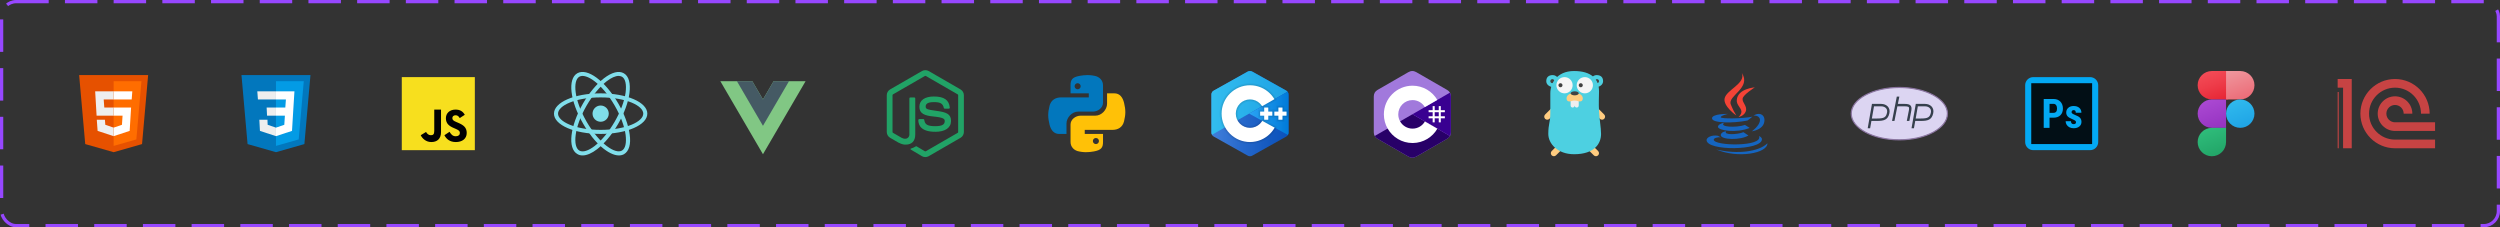 <svg width="770" height="70" viewBox="0 0 770 70" fill="none" xmlns="http://www.w3.org/2000/svg">
<rect x="0" y="0" width="770" height="70" fill="#333333" stroke="none"/>
<path d="M45.625 23.125H24.375L26.25 44.375L35 46.875L43.75 44.375L45.625 23.125Z" fill="#E65100"/>
<path d="M35 25V44.938L42 42.938L43.562 25H35Z" fill="#FF6D00"/>
<path d="M35 35.625V33.125H40.375L39.938 40.312L35 41.938V39.312L37.562 38.438L37.75 35.625H35ZM40.562 30.625L40.75 28.125H35V30.625H40.562Z" fill="white"/>
<path d="M35 39.312V41.938L30.062 40.312L29.812 36.875H32.312L32.438 38.438L35 39.312ZM31.938 30.625H35V28.125H29.312L29.75 35.625H35V33.125H32.125L31.938 30.625Z" fill="#EEEEEE"/>
<path d="M95.625 23.125H74.375L76.25 44.375L85 46.875L93.75 44.375L95.625 23.125Z" fill="#0277BD"/>
<path d="M85 25V44.938L92 42.938L93.562 25H85Z" fill="#039BE5"/>
<path d="M90.688 28.125H85V30.625H88.062L87.875 33.125H85V35.625H87.75L87.562 38.438L85 39.312V41.938L89.938 40.312L90.375 33.125L90.688 28.125Z" fill="white"/>
<path d="M85 28.125V30.625H79.438L79.25 28.125H85ZM82.125 33.125L82.25 35.625H85V33.125H82.125ZM82.375 36.875H79.875L80.062 40.312L85 41.938V39.312L82.438 38.438L82.375 36.875Z" fill="#EEEEEE"/>
<path d="M123.75 46.25V23.75H146.25V46.25H123.75Z" fill="#F7DF1E"/>
<path d="M138.461 40.592C138.894 41.294 139.364 41.968 140.359 41.968C141.196 41.968 141.634 41.552 141.634 40.977C141.634 40.289 141.181 40.044 140.261 39.644L139.756 39.429C138.301 38.811 137.333 38.038 137.333 36.403C137.333 34.897 138.486 33.751 140.288 33.751C141.571 33.751 142.493 34.195 143.158 35.359L141.586 36.363C141.241 35.746 140.867 35.502 140.288 35.502C139.696 35.502 139.322 35.876 139.322 36.363C139.322 36.966 139.697 37.209 140.563 37.583L141.067 37.797C142.783 38.528 143.75 39.274 143.75 40.952C143.75 42.759 142.323 43.75 140.406 43.75C138.532 43.75 137.468 42.809 136.875 41.645L138.461 40.592ZM131.22 40.643C131.536 41.209 132.017 41.645 132.708 41.645C133.369 41.645 133.75 41.384 133.75 40.368V33.75H135.833V40.688C135.833 42.792 134.613 43.75 132.83 43.75C131.219 43.75 130.057 42.659 129.583 41.645L131.22 40.643Z" fill="#000001"/>
<path d="M185 41.25C176.938 41.25 170.625 38.5 170.625 35C170.625 31.5 176.938 28.75 185 28.75C193.062 28.75 199.375 31.5 199.375 35C199.375 38.5 193.062 41.25 185 41.25ZM185 30C177.125 30 171.875 32.562 171.875 35C171.875 37.438 177.125 40 185 40C192.875 40 198.125 37.438 198.125 35C198.125 32.562 192.875 30 185 30Z" fill="#80DEEA"/>
<path d="M179.437 47.875C178.812 47.875 178.312 47.75 177.812 47.438C174.75 45.688 175.562 38.875 179.562 31.875C181.437 28.625 183.75 25.875 186 24.125C188.437 22.25 190.625 21.688 192.125 22.562C193.687 23.438 194.25 25.625 193.875 28.688C193.5 31.562 192.25 34.938 190.375 38.188C188.5 41.438 186.187 44.188 183.937 45.938C182.312 47.188 180.75 47.875 179.437 47.875ZM190.562 23.375C189.562 23.375 188.25 23.938 186.812 25.062C184.687 26.75 182.5 29.375 180.687 32.5C176.75 39.312 176.375 45.188 178.437 46.375C179.5 47 181.25 46.438 183.187 44.938C185.312 43.25 187.5 40.625 189.312 37.5C191.125 34.375 192.312 31.188 192.687 28.5C193 26 192.625 24.25 191.562 23.625C191.25 23.5 190.937 23.375 190.562 23.375Z" fill="#80DEEA"/>
<path d="M190.625 47.875C187.5 47.875 183 44.062 179.625 38.125C175.562 31.125 174.75 24.312 177.812 22.562C180.875 20.812 186.375 24.875 190.437 31.875C192.312 35.125 193.562 38.5 193.937 41.375C194.375 44.438 193.75 46.562 192.187 47.5C191.687 47.75 191.187 47.875 190.625 47.875ZM178.437 23.625C176.375 24.812 176.75 30.688 180.687 37.5C184.625 44.312 189.5 47.562 191.562 46.375C192.625 45.75 193 44 192.687 41.5C192.312 38.812 191.125 35.625 189.312 32.5C185.375 25.688 180.5 22.438 178.437 23.625Z" fill="#80DEEA"/>
<path d="M185 37.5C186.381 37.5 187.5 36.381 187.5 35C187.5 33.619 186.381 32.5 185 32.5C183.619 32.5 182.5 33.619 182.5 35C182.5 36.381 183.619 37.5 185 37.5Z" fill="#80DEEA"/>
<path d="M234.992 30.625L231.709 25H221.859L234.992 47.5L248.125 25H238.275L234.992 30.625Z" fill="#81C784"/>
<path d="M238.275 25L234.992 30.625L231.709 25H226.966L234.992 38.75L243.018 25H238.275Z" fill="#455A64"/>
<path d="M285.004 48.387C284.646 48.387 284.29 48.293 283.976 48.112L280.701 46.172C280.211 45.899 280.45 45.802 280.611 45.746C281.264 45.518 281.396 45.466 282.092 45.071C282.165 45.029 282.261 45.044 282.336 45.088L284.852 46.581C284.943 46.631 285.072 46.631 285.156 46.581L294.966 40.918C295.057 40.866 295.116 40.761 295.116 40.653V29.332C295.116 29.219 295.058 29.119 294.964 29.062L285.158 23.404C285.068 23.35 284.947 23.35 284.856 23.404L275.051 29.062C274.956 29.116 274.896 29.221 274.896 29.329V40.651C274.896 40.759 274.954 40.862 275.048 40.913L277.735 42.465C279.194 43.194 280.085 42.335 280.085 41.471V30.297C280.085 30.138 280.21 30.015 280.37 30.015H281.612C281.767 30.015 281.895 30.137 281.895 30.297V41.476C281.895 43.421 280.834 44.539 278.99 44.539C278.422 44.539 277.976 44.539 276.728 43.925L274.154 42.442C273.518 42.073 273.125 41.385 273.125 40.651V29.33C273.125 28.593 273.518 27.906 274.154 27.542L283.975 21.876C284.596 21.525 285.421 21.525 286.038 21.876L295.847 27.544C296.479 27.91 296.875 28.596 296.875 29.332V40.654C296.875 41.388 296.479 42.073 295.846 42.442L286.037 48.107C285.723 48.289 285.367 48.382 285.004 48.382" fill="#21A366"/>
<path d="M288.035 40.586C283.743 40.586 282.843 38.615 282.843 36.962C282.843 36.806 282.969 36.68 283.127 36.68H284.394C284.534 36.68 284.653 36.782 284.674 36.92C284.866 38.211 285.436 38.862 288.031 38.862C290.099 38.862 290.978 38.396 290.978 37.299C290.978 36.667 290.728 36.199 287.516 35.884C284.829 35.619 283.169 35.028 283.169 32.879C283.169 30.899 284.839 29.721 287.636 29.721C290.777 29.721 292.334 30.811 292.53 33.154C292.538 33.235 292.508 33.313 292.454 33.373C292.4 33.429 292.324 33.463 292.245 33.463H290.971C290.838 33.463 290.723 33.37 290.696 33.242C290.389 31.884 289.647 31.449 287.631 31.449C285.374 31.449 285.111 32.235 285.111 32.824C285.111 33.539 285.421 33.748 288.466 34.151C291.481 34.551 292.913 35.116 292.913 37.235C292.913 39.371 291.13 40.597 288.021 40.597" fill="#21A366"/>
<path d="M335.029 23.125C334.057 23.128 333.384 23.214 332.569 23.354C330.164 23.773 329.726 24.652 329.726 26.273V28.75H335.351V30H329.512H326.794C325.146 30 323.704 30.776 323.247 32.637C322.731 34.773 322.708 36.11 323.247 38.34C323.657 40.003 324.559 41.25 326.207 41.25H328.477V38.06C328.477 36.206 330.156 34.375 332.079 34.375H336.602C338.179 34.375 339.727 33.211 339.727 31.639V26.273C339.727 24.749 338.627 23.609 337.091 23.353C337.129 23.349 335.993 23.121 335.029 23.125ZM331.914 25.625C332.427 25.625 332.852 26.048 332.852 26.564C332.852 27.084 332.427 27.5 331.914 27.5C331.391 27.5 330.977 27.085 330.977 26.564C330.977 26.05 331.391 25.625 331.914 25.625Z" fill="#0277BD"/>
<path d="M334.424 46.875C335.396 46.872 336.069 46.786 336.884 46.646C339.289 46.227 339.727 45.347 339.727 43.727V41.25H334.102V40H339.941H342.66C344.307 40 345.749 39.224 346.206 37.363C346.722 35.227 346.746 33.89 346.206 31.66C345.796 29.997 344.894 28.75 343.246 28.75H340.976V31.94C340.976 33.794 339.297 35.625 337.374 35.625H332.851C331.274 35.625 329.726 36.789 329.726 38.361V43.727C329.726 45.251 330.826 46.391 332.362 46.647C332.324 46.651 333.46 46.879 334.424 46.875ZM337.539 44.375C337.026 44.375 336.602 43.952 336.602 43.436C336.602 42.916 337.026 42.5 337.539 42.5C338.062 42.5 338.477 42.915 338.477 43.436C338.477 43.95 338.062 44.375 337.539 44.375Z" fill="#FFC107"/>
<path fill-rule="evenodd" clip-rule="evenodd" d="M384.314 22.054C384.739 21.816 385.261 21.816 385.685 22.054C387.782 23.231 394.092 26.773 396.189 27.95C396.614 28.188 396.875 28.628 396.875 29.104C396.875 31.458 396.875 38.542 396.875 40.896C396.875 41.372 396.614 41.812 396.189 42.05C394.092 43.227 387.783 46.77 385.685 47.946C385.261 48.184 384.738 48.184 384.314 47.946C382.217 46.77 375.908 43.227 373.81 42.05C373.386 41.812 373.125 41.373 373.125 40.896C373.125 38.543 373.125 31.458 373.125 29.105C373.125 28.628 373.386 28.188 373.811 27.95C375.907 26.773 382.218 23.231 384.314 22.054Z" fill="url(#paint0_linear_4_251)"/>
<path fill-rule="evenodd" clip-rule="evenodd" d="M373.315 41.503C373.149 41.28 373.125 41.069 373.125 40.784C373.125 38.444 373.125 31.401 373.125 29.06C373.125 28.586 373.386 28.149 373.809 27.913C375.898 26.743 382.187 23.221 384.276 22.05C384.699 21.813 385.273 21.818 385.696 22.055C387.785 23.225 394.052 26.717 396.142 27.887C396.311 27.982 396.439 28.096 396.554 28.247L373.315 41.503Z" fill="url(#paint1_linear_4_251)"/>
<path fill-rule="evenodd" clip-rule="evenodd" d="M385 26.25C389.829 26.25 393.75 30.171 393.75 35C393.75 39.829 389.829 43.75 385 43.75C380.171 43.75 376.25 39.829 376.25 35C376.25 30.171 380.171 26.25 385 26.25ZM385 30.625C387.414 30.625 389.375 32.585 389.375 35C389.375 37.414 387.414 39.375 385 39.375C382.586 39.375 380.625 37.414 380.625 35C380.625 32.585 382.585 30.625 385 30.625Z" fill="white"/>
<path fill-rule="evenodd" clip-rule="evenodd" d="M396.553 28.253C396.876 28.555 396.869 29.01 396.869 29.368C396.869 31.74 396.849 38.486 396.875 40.858C396.877 41.106 396.796 41.366 396.673 41.562L384.746 35L396.553 28.253Z" fill="url(#paint2_linear_4_251)"/>
<g opacity="0.05">
<path fill-rule="evenodd" clip-rule="evenodd" d="M390.625 33.125V34.375H391.875V35.625H390.625V36.875H389.375V35.625H388.125V34.375H389.375V33.125H390.625ZM391.25 32.5H390.625H389.375H388.75V33.125V33.75H388.125H387.5V34.375V35.625V36.25H388.125H388.75V36.875V37.5H389.375H390.625H391.25V36.875V36.25H391.875H392.5V35.625V34.375V33.75H391.875H391.25V33.125V32.5Z" fill="black"/>
<path fill-rule="evenodd" clip-rule="evenodd" d="M395 33.125V34.375H396.25V35.625H395V36.875H393.75V35.625H392.5V34.375H393.75V33.125H395ZM395.625 32.5H395H393.75H393.125V33.125V33.75H392.5H391.875V34.375V35.625V36.25H392.5H393.125V36.875V37.5H393.75H395H395.625V36.875V36.25H396.25H396.875V35.625V34.375V33.75H396.25H395.625V33.125V32.5Z" fill="black"/>
</g>
<g opacity="0.07">
<path fill-rule="evenodd" clip-rule="evenodd" d="M390.625 33.125V34.375H391.875V35.625H390.625V36.875H389.375V35.625H388.125V34.375H389.375V33.125H390.625ZM390.938 32.812H390.625H389.375H389.062V33.125V34.062H388.125H387.812V34.375V35.625V35.938H388.125H389.062V36.875V37.188H389.375H390.625H390.938V36.875V35.938H391.875H392.188V35.625V34.375V34.062H391.875H390.938V33.125V32.812Z" fill="black"/>
<path fill-rule="evenodd" clip-rule="evenodd" d="M395 33.125V34.375H396.25V35.625H395V36.875H393.75V35.625H392.5V34.375H393.75V33.125H395ZM395.312 32.812H395H393.75H393.438V33.125V34.062H392.5H392.188V34.375V35.625V35.938H392.5H393.438V36.875V37.188H393.75H395H395.312V36.875V35.938H396.25H396.562V35.625V34.375V34.062H396.25H395.312V33.125V32.812Z" fill="black"/>
</g>
<path fill-rule="evenodd" clip-rule="evenodd" d="M390.625 33.125H389.375V34.375H388.125V35.625H389.375V36.875H390.625V35.625H391.875V34.375H390.625V33.125Z" fill="white"/>
<path fill-rule="evenodd" clip-rule="evenodd" d="M396.25 34.375H395V33.125H393.75V34.375H392.5V35.625H393.75V36.875H395V35.625H396.25V34.375Z" fill="white"/>
<path opacity="0.05" fill-rule="evenodd" clip-rule="evenodd" d="M385 26.25C388.205 26.25 391.001 27.982 392.526 30.554L388.73 32.723C387.961 31.467 386.579 30.625 385 30.625C382.585 30.625 380.625 32.585 380.625 35C380.625 37.414 382.586 39.375 385 39.375C386.606 39.375 388.007 38.505 388.768 37.213L392.601 39.322C391.094 41.964 388.256 43.75 385 43.75C380.171 43.75 376.25 39.829 376.25 35C376.25 30.171 380.171 26.25 385 26.25ZM385 25.625C379.831 25.625 375.625 29.831 375.625 35C375.625 40.169 379.831 44.375 385 44.375C388.354 44.375 391.475 42.557 393.144 39.631L393.458 39.08L392.902 38.774L389.069 36.665L388.537 36.373L388.229 36.896C387.556 38.039 386.319 38.75 385 38.75C382.932 38.75 381.25 37.068 381.25 35C381.25 32.932 382.932 31.25 385 31.25C386.312 31.25 387.507 31.922 388.197 33.049L388.514 33.567L389.04 33.266L392.836 31.098L393.387 30.782L393.063 30.236C391.378 27.392 388.289 25.625 385 25.625Z" fill="black"/>
<path opacity="0.07" fill-rule="evenodd" clip-rule="evenodd" d="M385 26.25C388.205 26.25 391.001 27.982 392.526 30.554L388.73 32.723C387.961 31.467 386.579 30.625 385 30.625C382.585 30.625 380.625 32.585 380.625 35C380.625 37.414 382.586 39.375 385 39.375C386.606 39.375 388.007 38.505 388.768 37.213L392.601 39.322C391.094 41.964 388.256 43.75 385 43.75C380.171 43.75 376.25 39.829 376.25 35C376.25 30.171 380.171 26.25 385 26.25ZM385 25.938C380.003 25.938 375.938 30.003 375.938 35C375.938 39.997 380.003 44.062 385 44.062C388.243 44.062 391.259 42.305 392.872 39.477L393.029 39.201L392.751 39.048L388.919 36.939L388.653 36.793L388.499 37.054C387.769 38.293 386.429 39.062 385 39.062C382.76 39.062 380.938 37.24 380.938 35C380.938 32.76 382.76 30.938 385 30.938C386.422 30.938 387.716 31.666 388.464 32.886L388.622 33.145L388.885 32.994L392.681 30.826L392.956 30.668L392.794 30.395C391.165 27.646 388.179 25.938 385 25.938Z" fill="black"/>
<path d="M446.874 29.723C446.874 29.274 446.778 28.877 446.583 28.537C446.393 28.202 446.107 27.922 445.724 27.7C442.562 25.877 439.398 24.059 436.237 22.234C435.385 21.742 434.559 21.76 433.713 22.259C432.454 23.001 426.153 26.611 424.276 27.699C423.503 28.146 423.126 28.832 423.126 29.722C423.125 33.388 423.126 37.055 423.125 40.721C423.125 41.16 423.217 41.549 423.403 41.884C423.593 42.229 423.883 42.517 424.275 42.744C426.153 43.831 432.454 47.441 433.712 48.184C434.559 48.683 435.385 48.701 436.237 48.209C439.398 46.383 442.563 44.566 445.725 42.743C446.117 42.516 446.407 42.228 446.597 41.883C446.783 41.548 446.875 41.159 446.875 40.72C446.875 40.72 446.875 33.389 446.874 29.723Z" fill="#A179DC"/>
<path d="M435.036 35.186L423.403 41.884C423.593 42.229 423.883 42.517 424.275 42.744C426.152 43.831 432.454 47.441 433.712 48.184C434.558 48.683 435.385 48.701 436.237 48.209C439.398 46.383 442.563 44.566 445.725 42.743C446.117 42.516 446.407 42.228 446.597 41.883L435.036 35.186Z" fill="#280068"/>
<path d="M446.874 29.723C446.874 29.274 446.778 28.877 446.584 28.537L435.036 35.186L446.597 41.883C446.783 41.548 446.875 41.159 446.875 40.72C446.875 40.72 446.875 33.389 446.874 29.723Z" fill="#390091"/>
<path d="M441.886 32.681V33.934H443.138V32.681H443.764V33.934H445.016V34.56H443.764V35.812H445.016V36.438H443.764V37.69H443.138V36.438H441.886V37.69H441.26V36.438H440.008V35.812H441.26V34.56H440.008V33.934H441.26V32.681H441.886ZM443.138 34.559H441.886V35.812H443.138V34.559Z" fill="white"/>
<path d="M435.062 26.393C438.328 26.393 441.179 28.167 442.706 30.803L442.691 30.778L438.849 32.99C438.092 31.709 436.704 30.844 435.112 30.826L435.062 30.826C432.634 30.826 430.666 32.794 430.666 35.221C430.665 35.986 430.865 36.739 431.246 37.402C432.003 38.725 433.428 39.617 435.062 39.617C436.706 39.617 438.139 38.714 438.892 37.377L438.874 37.409L442.711 39.632C441.2 42.245 438.388 44.014 435.16 44.049L435.062 44.049C431.786 44.049 428.926 42.265 427.403 39.614C426.659 38.321 426.234 36.821 426.234 35.221C426.234 30.346 430.186 26.393 435.062 26.393L435.062 26.393Z" fill="white"/>
<path d="M492.217 46.519L490.228 44.531L488.903 45.856L490.891 47.845C491.258 48.211 491.851 48.211 492.217 47.845C492.583 47.479 492.583 46.886 492.217 46.519ZM494.092 35.269L492.103 33.281L490.778 34.606L492.766 36.595C493.133 36.961 493.726 36.961 494.092 36.595C494.458 36.229 494.458 35.636 494.092 35.269ZM477.927 46.519L479.916 44.531L481.241 45.856L479.253 47.845C478.886 48.211 478.293 48.211 477.927 47.845C477.561 47.479 477.561 46.886 477.927 46.519ZM475.896 35.269L477.884 33.281L479.21 34.606L477.221 36.595C476.855 36.961 476.261 36.961 475.896 36.595C475.53 36.229 475.529 35.636 475.896 35.269Z" fill="#FFCC80"/>
<path d="M493.75 25C493.75 23.792 493.032 23.125 491.731 23.125C490.429 23.125 489.375 24.729 489.375 25.938C489.375 26.562 490.577 26.875 491.25 26.875C492.551 26.875 493.75 26.208 493.75 25ZM476.25 25C476.25 23.792 476.968 23.125 478.269 23.125C479.571 23.125 480.625 24.729 480.625 25.938C480.625 26.562 479.423 26.875 478.75 26.875C477.449 26.875 476.25 26.208 476.25 25Z" fill="#4DD0E1"/>
<path d="M491.875 24.375C491.709 24.375 491.55 24.441 491.433 24.558C491.316 24.675 491.25 24.834 491.25 25C491.25 25.166 491.316 25.325 491.433 25.442C491.55 25.559 491.709 25.625 491.875 25.625C492.041 25.625 492.2 25.559 492.317 25.442C492.434 25.325 492.5 25.166 492.5 25C492.5 24.834 492.434 24.675 492.317 24.558C492.2 24.441 492.041 24.375 491.875 24.375ZM478.125 24.375C477.959 24.375 477.8 24.441 477.683 24.558C477.566 24.675 477.5 24.834 477.5 25C477.5 25.166 477.566 25.325 477.683 25.442C477.8 25.559 477.959 25.625 478.125 25.625C478.291 25.625 478.45 25.559 478.567 25.442C478.684 25.325 478.75 25.166 478.75 25C478.75 24.834 478.684 24.675 478.567 24.558C478.45 24.441 478.291 24.375 478.125 24.375Z" fill="#424242"/>
<path d="M493.125 41.25C493.125 44.234 491.113 47.5 484.806 47.5C479.73 47.5 476.875 44.234 476.875 41.25C476.875 38.125 477.5 37.621 477.5 35C477.5 32.07 477.5 30.625 477.5 28.75C477.5 25.766 479.423 21.875 484.806 21.875C490.19 21.875 492.5 24.369 492.5 28.125C492.5 30 492.352 31.533 492.5 34.375C492.616 36.601 493.125 39.375 493.125 41.25Z" fill="#4DD0E1"/>
<path d="M488.125 23.75C487.462 23.75 486.826 24.013 486.357 24.482C485.888 24.951 485.625 25.587 485.625 26.25C485.625 26.913 485.888 27.549 486.357 28.018C486.826 28.487 487.462 28.75 488.125 28.75C488.788 28.75 489.424 28.487 489.893 28.018C490.362 27.549 490.625 26.913 490.625 26.25C490.625 25.587 490.362 24.951 489.893 24.482C489.424 24.013 488.788 23.75 488.125 23.75ZM481.875 23.75C481.212 23.75 480.576 24.013 480.107 24.482C479.638 24.951 479.375 25.587 479.375 26.25C479.375 26.913 479.638 27.549 480.107 28.018C480.576 28.487 481.212 28.75 481.875 28.75C482.538 28.75 483.174 28.487 483.643 28.018C484.112 27.549 484.375 26.913 484.375 26.25C484.375 25.587 484.112 24.951 483.643 24.482C483.174 24.013 482.538 23.75 481.875 23.75Z" fill="#F5F5F5"/>
<path d="M485 32.5C485 32.845 485.28 33.125 485.625 33.125C485.97 33.125 486.25 32.845 486.25 32.5V30.625H485V32.5ZM483.75 32.5C483.75 32.845 484.03 33.125 484.375 33.125C484.72 33.125 485 32.845 485 32.5V30.625H483.75V32.5Z" fill="#EEEEEE"/>
<path d="M486.562 31.25C486.305 31.25 486.154 31.197 485.931 31.122C485.321 30.917 484.668 30.918 484.058 31.123C483.836 31.198 483.694 31.25 483.438 31.25C482.604 31.25 482.5 30.625 482.5 30.312C482.5 29.375 483.438 28.75 484.375 28.75C484.897 28.75 485.103 28.75 485.625 28.75C486.562 28.75 487.5 29.375 487.5 30.312C487.5 30.625 487.396 31.25 486.562 31.25Z" fill="#FFCC80"/>
<path d="M486.875 25.625C486.709 25.625 486.55 25.691 486.433 25.808C486.316 25.925 486.25 26.084 486.25 26.25C486.25 26.416 486.316 26.575 486.433 26.692C486.55 26.809 486.709 26.875 486.875 26.875C487.041 26.875 487.2 26.809 487.317 26.692C487.434 26.575 487.5 26.416 487.5 26.25C487.5 26.084 487.434 25.925 487.317 25.808C487.2 25.691 487.041 25.625 486.875 25.625ZM480.625 25.625C480.459 25.625 480.3 25.691 480.183 25.808C480.066 25.925 480 26.084 480 26.25C480 26.416 480.066 26.575 480.183 26.692C480.3 26.809 480.459 26.875 480.625 26.875C480.791 26.875 480.95 26.809 481.067 26.692C481.184 26.575 481.25 26.416 481.25 26.25C481.25 26.084 481.184 25.925 481.067 25.808C480.95 25.691 480.791 25.625 480.625 25.625ZM485 28.125C484.668 28.125 484.351 28.191 484.116 28.308C483.882 28.425 483.75 28.584 483.75 28.75C483.75 28.916 483.882 29.075 484.116 29.192C484.351 29.309 484.668 29.375 485 29.375C485.332 29.375 485.649 29.309 485.884 29.192C486.118 29.075 486.25 28.916 486.25 28.75C486.25 28.584 486.118 28.425 485.884 28.308C485.649 28.191 485.332 28.125 485 28.125Z" fill="#424242"/>
<path d="M534.781 35.561C534.157 34.556 533.705 33.722 533.078 32.152C532.018 29.5 539.525 27.104 536.481 22.499C537.801 25.68 531.746 27.646 531.183 30.295C530.669 32.731 534.778 35.561 534.781 35.561Z" fill="#F44336"/>
<path d="M534.924 30.794C534.804 32.366 536.317 33.204 536.361 34.353C536.396 35.288 535.456 36.068 535.456 36.068C535.456 36.068 537.161 35.733 537.693 34.306C538.284 32.722 536.547 31.638 536.726 30.37C536.893 29.159 540.495 26.906 540.495 26.906C540.495 26.906 535.194 27.257 534.924 30.794Z" fill="#F44336"/>
<path d="M540.053 35.659C541.149 35.413 542.073 36.111 542.073 36.916C542.073 38.729 539.56 40.443 539.56 40.443C539.56 40.443 543.451 39.979 543.451 37.002C543.451 35.033 541.54 34.541 540.053 35.659ZM538.206 37.122C538.206 37.122 539.419 36.258 539.742 35.933C536.765 36.565 529.968 36.65 529.968 36.101C529.968 35.596 532.16 35.078 532.16 35.078C532.16 35.078 527.302 35.008 527.302 36.441C527.302 37.934 533.661 38.041 538.206 37.122Z" fill="#1565C0"/>
<path d="M537.459 38.482C534.641 39.419 529.451 39.119 530.988 37.861C530.239 37.861 529.129 38.463 529.129 39.042C529.129 40.203 534.743 41.099 538.898 39.399L537.459 38.482Z" fill="#1565C0"/>
<path d="M531.679 40.462C530.656 40.462 529.994 41.121 529.994 41.601C529.994 43.095 536.094 43.246 538.511 41.729L536.975 40.709C535.169 41.502 530.634 41.612 531.679 40.462Z" fill="#1565C0"/>
<path d="M542.676 42.895C542.676 42.31 542.016 42.034 541.78 41.903C543.173 45.261 527.832 45 527.832 43.018C527.832 42.567 528.961 42.126 530.005 42.334L529.118 41.81C527.038 41.484 525.625 42.398 525.625 43.136C525.625 46.575 542.676 46.409 542.676 42.895Z" fill="#1565C0"/>
<path d="M544.375 44.128C541.784 46.687 535.213 47.619 528.606 46.038C535.213 48.853 544.344 47.268 544.375 44.128Z" fill="#1565C0"/>
<g clip-path="url(#clip0_4_251)">
<path d="M585 43.062C576.832 43.062 570.188 39.446 570.188 35C570.188 30.554 576.832 26.938 585 26.938C593.168 26.938 599.812 30.554 599.812 35C599.812 39.446 593.168 43.062 585 43.062Z" fill="#DCD5F2"/>
<path d="M585 27.125C593.064 27.125 599.625 30.658 599.625 35C599.625 39.342 593.064 42.875 585 42.875C576.936 42.875 570.375 39.342 570.375 35C570.375 30.658 576.936 27.125 585 27.125ZM585 26.75C576.716 26.75 570 30.444 570 35C570 39.556 576.716 43.25 585 43.25C593.284 43.25 600 39.556 600 35C600 30.444 593.284 26.75 585 26.75Z" fill="#8B75A1"/>
<path d="M579.417 32.75C580.064 32.75 580.622 32.983 580.948 33.39C581.229 33.74 581.316 34.204 581.199 34.731C580.884 36.153 580.273 36.5 578.089 36.5H576.536L577.192 32.75H579.417ZM579.417 32H576.562L575.25 39.5H576L576.396 37.25H578.089C580.288 37.25 581.484 36.911 581.931 34.894C582.316 33.161 581.038 32 579.417 32ZM592.917 32.75C593.564 32.75 594.122 32.983 594.448 33.39C594.729 33.74 594.816 34.204 594.699 34.731C594.384 36.153 593.773 36.5 591.589 36.5H590.036L590.692 32.75H592.917ZM592.917 32H590.062L588.75 39.5H589.5L589.896 37.25H591.589C593.788 37.25 594.984 36.911 595.431 34.894C595.816 33.161 594.538 32 592.917 32Z" fill="#36404D"/>
<path d="M588.402 32.455C588.072 32.13 587.491 32 586.625 32H584.549L585 29.75H584.213L582.75 37.25H583.496L584.392 32.75H584.549H586.626C587.502 32.75 587.786 32.9 587.876 32.989C588.005 33.116 588.035 33.449 587.958 33.875L587.295 37.25H588.085L588.695 34.014C588.825 33.298 588.726 32.773 588.402 32.455Z" fill="#36404D"/>
</g>
<path d="M623.75 26.25C623.75 24.869 624.869 23.75 626.25 23.75H643.75C645.131 23.75 646.25 24.869 646.25 26.25V43.75C646.25 45.131 645.131 46.25 643.75 46.25H626.25C624.869 46.25 623.75 45.131 623.75 43.75V26.25Z" fill="#03A9F4"/>
<path d="M632.51 31.984H631.259V34.755H632.492C632.834 34.755 633.098 34.643 633.286 34.419C633.473 34.196 633.566 33.87 633.566 33.443C633.566 32.999 633.471 32.646 633.279 32.384C633.088 32.121 632.831 31.988 632.51 31.984Z" fill="#020F16"/>
<path d="M625.625 25.625V44.375H644.375V25.625H625.625ZM634.603 35.493C634.087 35.998 633.371 36.25 632.455 36.25H631.259V39.375H629.464V30.488H632.492C633.371 30.488 634.072 30.761 634.594 31.306C635.117 31.851 635.379 32.559 635.379 33.43C635.379 34.301 635.12 34.988 634.603 35.493ZM640.426 38.96C639.983 39.318 639.401 39.497 638.681 39.497C638.196 39.497 637.769 39.403 637.399 39.213C637.029 39.024 636.738 38.76 636.529 38.422C636.319 38.085 636.214 37.721 636.214 37.33H637.856C637.865 37.631 637.934 37.857 638.067 38.008C638.199 38.158 638.416 38.233 638.717 38.233C639.181 38.233 639.412 38.024 639.412 37.604C639.412 37.458 639.342 37.322 639.202 37.199C639.061 37.075 638.75 36.907 638.266 36.696C637.554 36.407 637.064 36.108 636.797 35.798C636.531 35.488 636.398 35.104 636.398 34.644C636.398 34.066 636.606 33.589 637.023 33.213C637.44 32.837 637.993 32.649 638.68 32.649C639.404 32.649 639.984 32.836 640.419 33.21C640.855 33.584 641.072 34.087 641.072 34.718H639.345C639.345 34.181 639.122 33.912 638.674 33.912C638.491 33.912 638.341 33.969 638.222 34.083C638.103 34.196 638.045 34.356 638.045 34.559C638.045 34.705 638.11 34.834 638.241 34.946C638.371 35.058 638.677 35.218 639.162 35.426C639.867 35.686 640.364 35.976 640.655 36.296C640.946 36.615 641.091 37.029 641.091 37.538C641.091 38.128 640.869 38.602 640.426 38.96Z" fill="#020F16"/>
<path d="M686.25 30.625H681.25C678.834 30.625 676.875 28.666 676.875 26.25C676.875 23.834 678.834 21.875 681.25 21.875H686.25V30.625Z" fill="url(#paint3_linear_4_251)"/>
<path d="M685.625 39.375H681.25C678.834 39.375 676.875 37.416 676.875 35C676.875 32.584 678.834 30.625 681.25 30.625H685.625V39.375Z" fill="url(#paint4_linear_4_251)"/>
<path d="M681.25 48.125C678.834 48.125 676.875 46.166 676.875 43.75C676.875 41.334 678.834 39.375 681.25 39.375H685.625V43.75C685.625 46.166 683.666 48.125 681.25 48.125Z" fill="url(#paint5_linear_4_251)"/>
<path d="M690 30.625H685.625V21.875H690C692.416 21.875 694.375 23.834 694.375 26.25C694.375 28.666 692.416 30.625 690 30.625Z" fill="url(#paint6_linear_4_251)"/>
<path d="M690 39.375C692.416 39.375 694.375 37.416 694.375 35C694.375 32.584 692.416 30.625 690 30.625C687.584 30.625 685.625 32.584 685.625 35C685.625 37.416 687.584 39.375 690 39.375Z" fill="url(#paint7_linear_4_251)"/>
<g clip-path="url(#clip1_4_251)">
<path d="M715 31H717.667V45.667H720.333V28.333H715V31Z" fill="#C74343"/>
<path d="M717.667 27H721.667V45.667H724.333V24.333H717.667V27ZM729.667 35C729.667 30.588 733.255 27 737.667 27C742.079 27 745.667 30.588 745.667 35H748.333C748.333 29.119 743.548 24.333 737.667 24.333C731.785 24.333 727 29.119 727 35C727 40.881 731.785 45.667 737.667 45.667H755V43H737.667C733.255 43 729.667 39.412 729.667 35Z" fill="#C74343"/>
<path d="M737.667 37.667C736.196 37.667 735 36.471 735 35C735 33.529 736.196 32.333 737.667 32.333C739.137 32.333 740.333 33.529 740.333 35H743C743 32.059 740.608 29.667 737.667 29.667C734.725 29.667 732.333 32.059 732.333 35C732.333 37.941 734.725 40.333 737.667 40.333H755V37.667H737.667Z" fill="#C74343"/>
</g>
<rect x="0.5" y="0.5" width="769" height="69" rx="4.5" stroke="#9747FF" stroke-dasharray="10 5"/>
<defs>
<linearGradient id="paint0_linear_4_251" x1="373.125" y1="35" x2="396.875" y2="35" gradientUnits="userSpaceOnUse">
<stop offset="0.002" stop-color="#427FDB"/>
<stop offset="0.397" stop-color="#2668CB"/>
<stop offset="0.763" stop-color="#1358BF"/>
<stop offset="1" stop-color="#0C52BB"/>
</linearGradient>
<linearGradient id="paint1_linear_4_251" x1="373.125" y1="31.689" x2="396.554" y2="31.689" gradientUnits="userSpaceOnUse">
<stop stop-color="#32BDEF"/>
<stop offset="1" stop-color="#1EA2E4"/>
</linearGradient>
<linearGradient id="paint2_linear_4_251" x1="384.746" y1="34.907" x2="396.875" y2="34.907" gradientUnits="userSpaceOnUse">
<stop stop-color="#2AA4F4"/>
<stop offset="1" stop-color="#007AD9"/>
</linearGradient>
<linearGradient id="paint3_linear_4_251" x1="680.193" y1="20.688" x2="684.389" y2="32.216" gradientUnits="userSpaceOnUse">
<stop stop-color="#F44F5A"/>
<stop offset="0.443" stop-color="#EE3D4A"/>
<stop offset="1" stop-color="#E52030"/>
</linearGradient>
<linearGradient id="paint4_linear_4_251" x1="679.775" y1="29.148" x2="683.946" y2="40.607" gradientUnits="userSpaceOnUse">
<stop stop-color="#AE4CD5"/>
<stop offset="1" stop-color="#9331BF"/>
</linearGradient>
<linearGradient id="paint5_linear_4_251" x1="679.256" y1="36.473" x2="683.638" y2="48.511" gradientUnits="userSpaceOnUse">
<stop stop-color="#33C481"/>
<stop offset="1" stop-color="#21A366"/>
</linearGradient>
<linearGradient id="paint6_linear_4_251" x1="687.186" y1="20.32" x2="691.324" y2="31.689" gradientUnits="userSpaceOnUse">
<stop stop-color="#F09CA2"/>
<stop offset="1" stop-color="#EB6773"/>
</linearGradient>
<linearGradient id="paint7_linear_4_251" x1="687.946" y1="29.358" x2="691.786" y2="39.906" gradientUnits="userSpaceOnUse">
<stop stop-color="#32BDEF"/>
<stop offset="1" stop-color="#1EA2E4"/>
</linearGradient>
<clipPath id="clip0_4_251">
<rect width="30" height="30" fill="white" transform="translate(570 20)"/>
</clipPath>
<clipPath id="clip1_4_251">
<rect width="30" height="30" fill="white" transform="translate(720 20)"/>
</clipPath>
</defs>
</svg>
